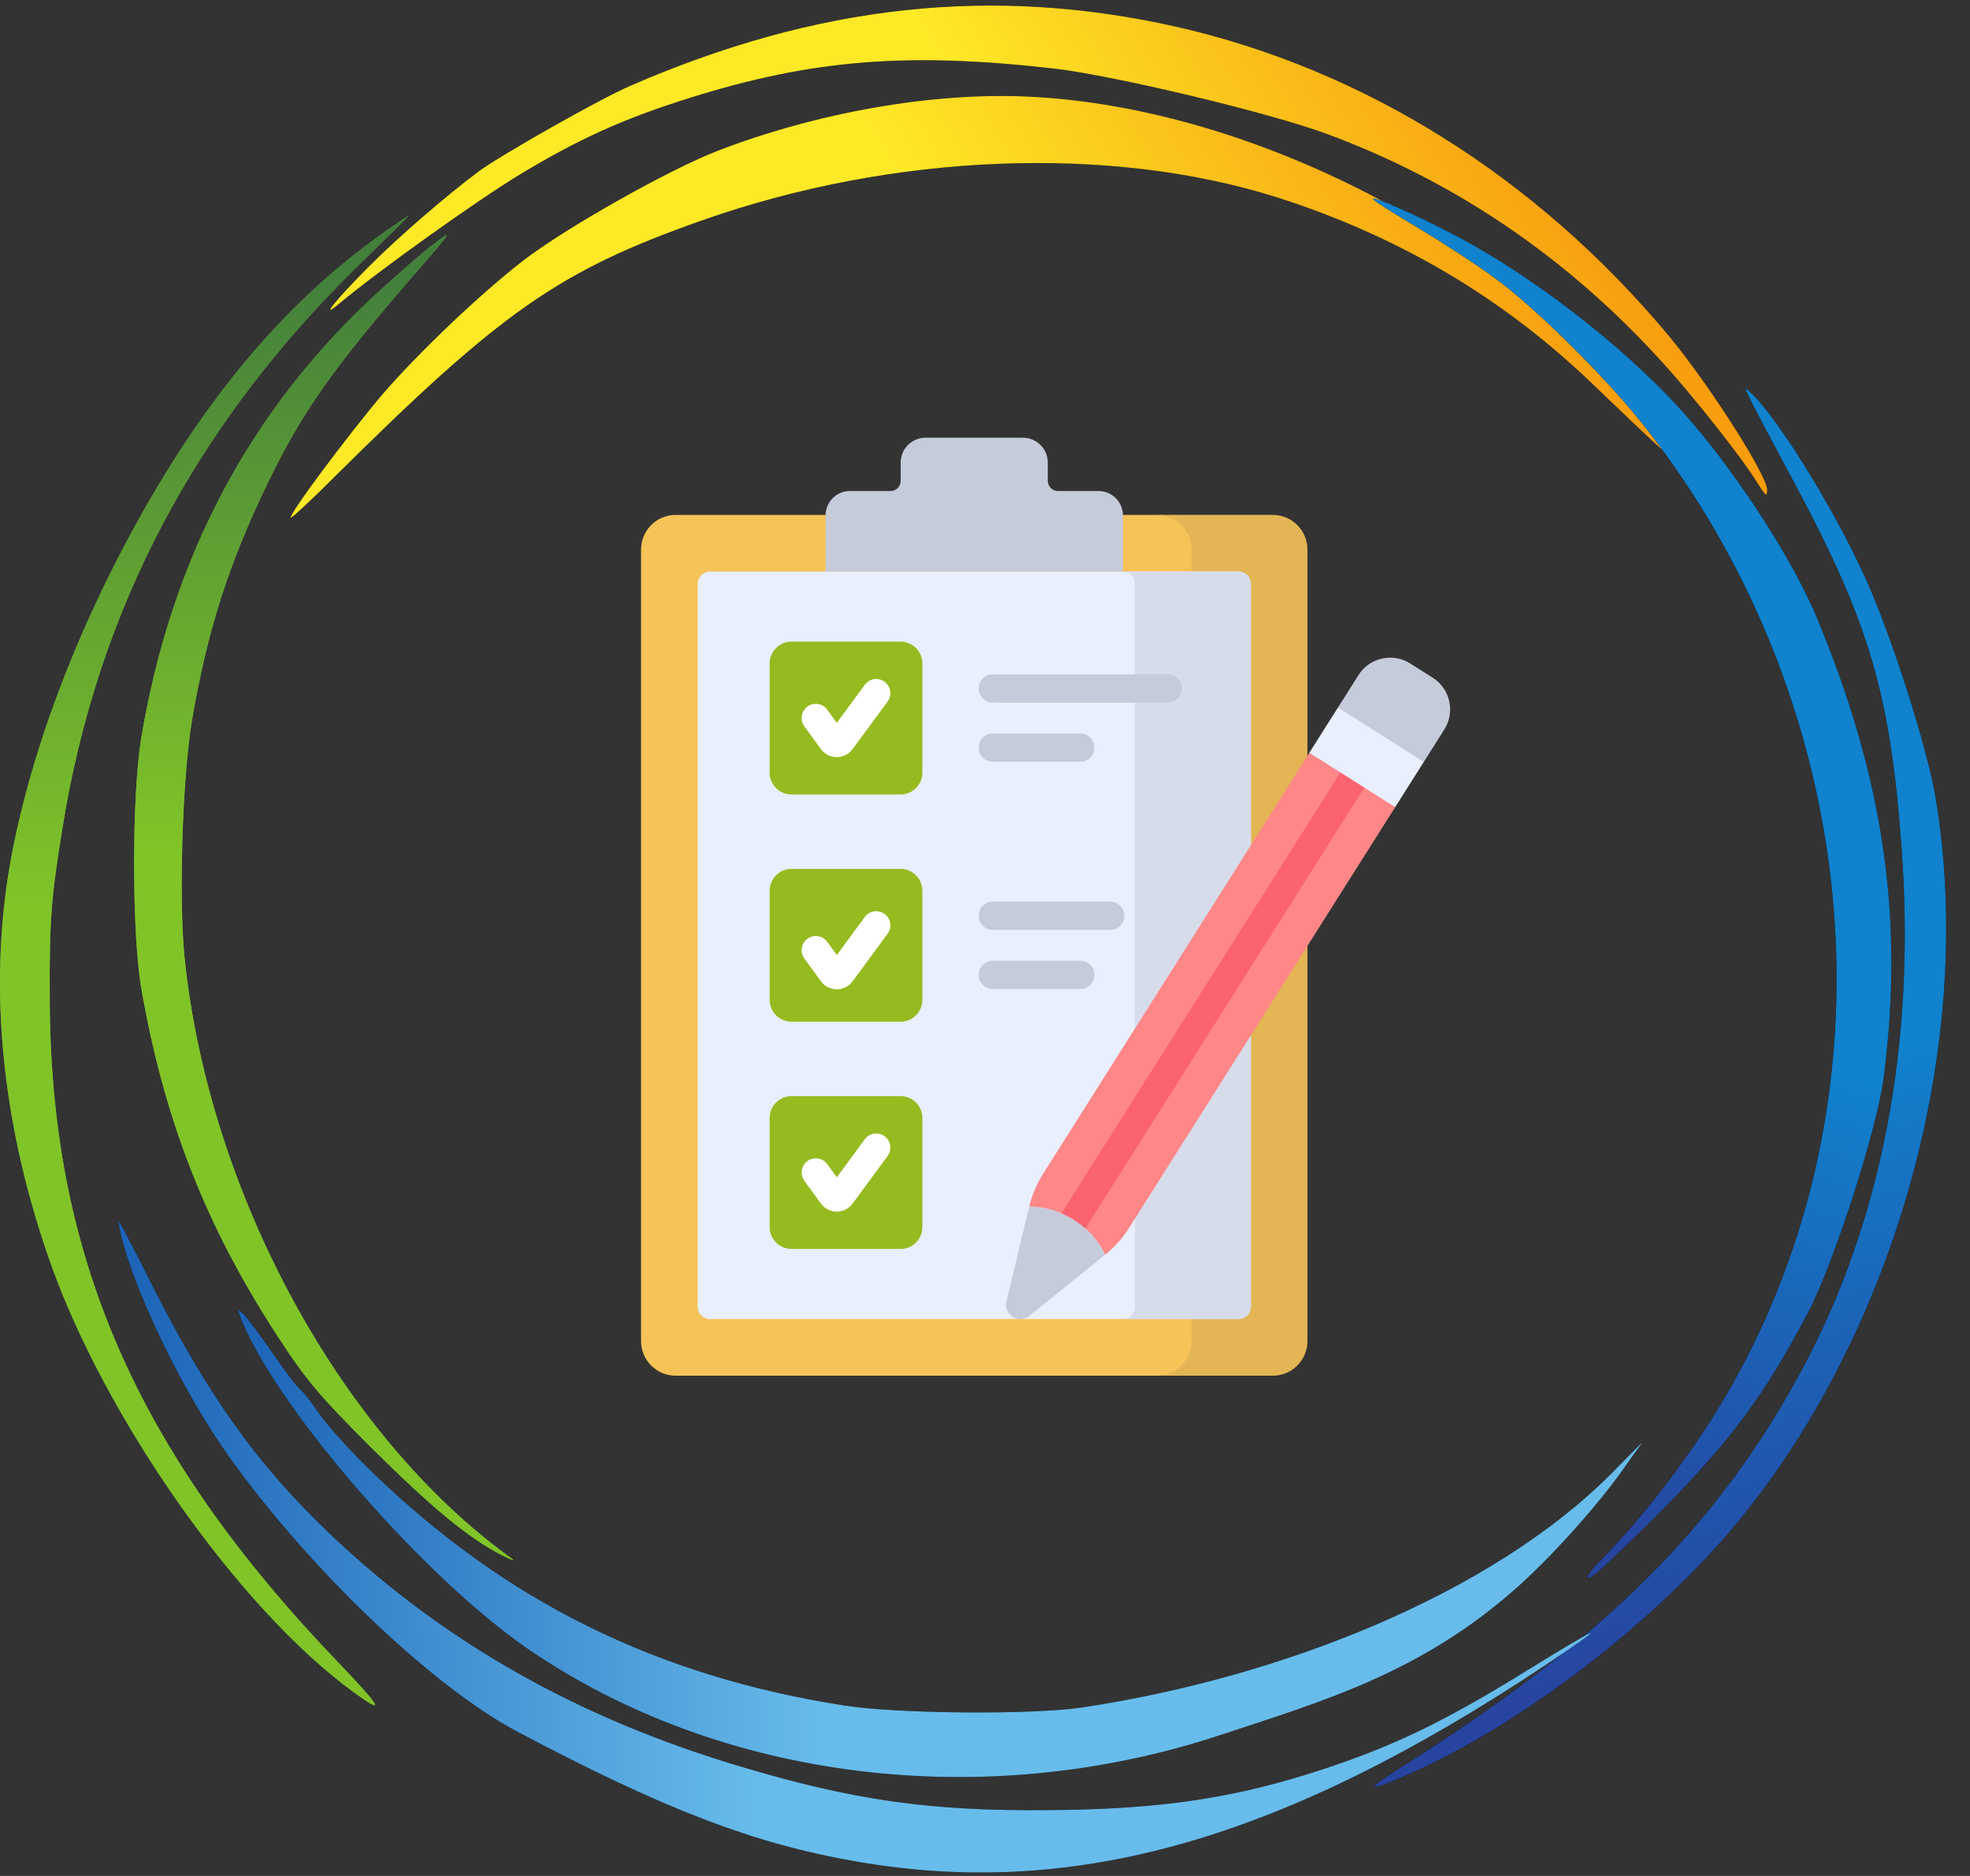 <svg width="126" height="120" viewBox="0 0 126 120" fill="none" xmlns="http://www.w3.org/2000/svg">
<rect x="0" y="0" width="126" height="120" fill="#333333" stroke="none"/>
<g clip-path="url(#clip0_9:3085)">
<path d="M30.589 10.984C28.471 12.575 25.618 15.032 23.608 17.033C21.432 19.22 20.398 20.519 21.695 19.424C24.263 17.281 30.502 12.829 33.249 11.166C36.999 8.894 39.923 7.571 44.212 6.234C51.939 3.822 57.994 3.32 67.347 4.378C71.133 4.802 81.251 7.217 84.91 8.586C93.113 11.629 100.316 16.538 106.339 23.199C108.333 25.381 111.485 29.382 112.391 30.878C112.958 31.767 113.016 31.816 113.03 31.331C113.018 30.386 109.25 24.489 106.702 21.438C98.248 11.32 87.239 4.43 75.225 1.707C63.486 -0.931 52.286 0.279 40.292 5.498C38.381 6.32 32.019 9.922 30.589 10.984Z" fill="black"/>
<path d="M30.589 10.984C28.471 12.575 25.618 15.032 23.608 17.033C21.432 19.22 20.398 20.519 21.695 19.424C24.263 17.281 30.502 12.829 33.249 11.166C36.999 8.894 39.923 7.571 44.212 6.234C51.939 3.822 57.994 3.32 67.347 4.378C71.133 4.802 81.251 7.217 84.91 8.586C93.113 11.629 100.316 16.538 106.339 23.199C108.333 25.381 111.485 29.382 112.391 30.878C112.958 31.767 113.016 31.816 113.03 31.331C113.018 30.386 109.25 24.489 106.702 21.438C98.248 11.32 87.239 4.43 75.225 1.707C63.486 -0.931 52.286 0.279 40.292 5.498C38.381 6.32 32.019 9.922 30.589 10.984Z" fill="url(#paint0_linear_9:3085)"/>
<path d="M33.469 16.663C30.778 18.741 26.755 22.551 24.407 25.289C22.22 27.875 18.35 33.048 18.614 33.113C18.679 33.129 19.92 31.985 21.331 30.57C32.106 19.87 35.769 17.315 44.935 14.088C57.101 9.8 70.967 9.245 81.636 12.614C89.404 15.08 96.123 19.05 101.825 24.532C105.988 28.538 107.229 29.663 107.373 29.576C107.455 29.526 106.963 28.76 106.297 27.846C97.602 15.942 80.523 6.846 65.719 6.177C59.611 5.898 52.245 7.195 45.866 9.658C42.76 10.867 36.201 14.56 33.469 16.663Z" fill="black"/>
<path d="M33.469 16.663C30.778 18.741 26.755 22.551 24.407 25.289C22.22 27.875 18.35 33.048 18.614 33.113C18.679 33.129 19.92 31.985 21.331 30.57C32.106 19.87 35.769 17.315 44.935 14.088C57.101 9.8 70.967 9.245 81.636 12.614C89.404 15.08 96.123 19.05 101.825 24.532C105.988 28.538 107.229 29.663 107.373 29.576C107.455 29.526 106.963 28.76 106.297 27.846C97.602 15.942 80.523 6.846 65.719 6.177C59.611 5.898 52.245 7.195 45.866 9.658C42.76 10.867 36.201 14.56 33.469 16.663Z" fill="url(#paint1_linear_9:3085)"/>
<path d="M87.834 12.753C87.88 12.843 89.176 13.664 90.739 14.595C92.279 15.519 94.529 16.973 95.705 17.855C98.27 19.739 102.657 24.096 105.059 27.11C118.992 44.736 121.437 69.034 111.151 87.923C109.017 91.893 105.534 96.611 102.474 99.704C100.982 101.212 101.347 101.405 102.878 99.934C109.872 93.301 112.394 90.161 115.664 83.914C117.277 80.859 120.06 72.216 120.474 68.976C121.796 58.855 120.515 49.934 116.257 39.627C114.711 35.907 111.346 30.645 108.065 26.845C104.622 22.841 98.953 18.322 93.962 15.532C91.31 14.074 87.663 12.421 87.834 12.753Z" fill="black"/>
<path d="M87.834 12.753C87.88 12.843 89.176 13.664 90.739 14.595C92.279 15.519 94.529 16.973 95.705 17.855C98.27 19.739 102.657 24.096 105.059 27.11C118.992 44.736 121.437 69.034 111.151 87.923C109.017 91.893 105.534 96.611 102.474 99.704C100.982 101.212 101.347 101.405 102.878 99.934C109.872 93.301 112.394 90.161 115.664 83.914C117.277 80.859 120.06 72.216 120.474 68.976C121.796 58.855 120.515 49.934 116.257 39.627C114.711 35.907 111.346 30.645 108.065 26.845C104.622 22.841 98.953 18.322 93.962 15.532C91.31 14.074 87.663 12.421 87.834 12.753Z" fill="url(#paint2_linear_9:3085)"/>
<path d="M24.626 14.818C17.749 19.658 12.19 26.535 7.279 36.215C4.212 42.276 1.936 48.626 0.809 54.376C-0.796 62.499 -0.005 71.484 3.11 80.445C6.584 90.532 15.233 102.871 22.613 108.238C24.674 109.748 24.434 109.269 21.703 106.417C8.644 92.808 3.181 80.229 3.181 63.697C3.157 58.809 3.277 57.443 3.972 53.106C6.2 39.066 12.478 27.158 23.044 16.855C24.769 15.178 26.159 13.812 26.111 13.812C26.087 13.812 25.416 14.267 24.626 14.818Z" fill="#6AAB30"/>
<path d="M24.626 14.818C17.749 19.658 12.19 26.535 7.279 36.215C4.212 42.276 1.936 48.626 0.809 54.376C-0.796 62.499 -0.005 71.484 3.11 80.445C6.584 90.532 15.233 102.871 22.613 108.238C24.674 109.748 24.434 109.269 21.703 106.417C8.644 92.808 3.181 80.229 3.181 63.697C3.157 58.809 3.277 57.443 3.972 53.106C6.2 39.066 12.478 27.158 23.044 16.855C24.769 15.178 26.159 13.812 26.111 13.812C26.087 13.812 25.416 14.267 24.626 14.818Z" fill="url(#paint3_linear_9:3085)"/>
<path d="M27.405 15.873C26.806 16.352 25.369 17.598 24.195 18.676C16.024 26.151 10.969 35.639 9.028 47.236C8.429 50.926 8.429 59.576 9.028 63.17C10.489 71.603 13.173 78.456 17.773 85.5C19.618 88.328 20.457 89.31 23.715 92.569C27.621 96.45 29.969 98.391 32.077 99.469C32.748 99.805 33.012 99.9 32.676 99.661C21.775 91.778 13.365 76.324 11.807 61.277C11.424 57.467 11.664 49.728 12.286 46.038C13.245 40.408 14.611 36.095 17.102 30.943C19.283 26.415 21.271 23.588 26.423 17.645C29.082 14.579 29.106 14.555 27.405 15.873Z" fill="#6AAB30"/>
<path d="M27.405 15.873C26.806 16.352 25.369 17.598 24.195 18.676C16.024 26.151 10.969 35.639 9.028 47.236C8.429 50.926 8.429 59.576 9.028 63.17C10.489 71.603 13.173 78.456 17.773 85.5C19.618 88.328 20.457 89.31 23.715 92.569C27.621 96.45 29.969 98.391 32.077 99.469C32.748 99.805 33.012 99.9 32.676 99.661C21.775 91.778 13.365 76.324 11.807 61.277C11.424 57.467 11.664 49.728 12.286 46.038C13.245 40.408 14.611 36.095 17.102 30.943C19.283 26.415 21.271 23.588 26.423 17.645C29.082 14.579 29.106 14.555 27.405 15.873Z" fill="url(#paint4_linear_9:3085)"/>
<path d="M111.959 25.572C112.187 26.052 113.453 28.44 114.755 30.866C119.551 39.823 120.91 44.394 121.619 54.178C122.558 66.655 120.366 78.145 115.229 87.657C109.842 97.651 102.567 104.879 89.65 113.026C87.052 114.66 87.4 114.725 90.716 113.214C98.102 109.8 106.544 103.156 111.642 96.75C121.569 84.275 126.361 66.196 123.789 50.97C123.254 47.796 120.98 40.675 119.352 37.07C117.369 32.672 113.813 26.891 112.069 25.209C111.53 24.702 111.53 24.702 111.959 25.572Z" fill="black"/>
<path d="M111.959 25.572C112.187 26.052 113.453 28.44 114.755 30.866C119.551 39.823 120.91 44.394 121.619 54.178C122.558 66.655 120.366 78.145 115.229 87.657C109.842 97.651 102.567 104.879 89.65 113.026C87.052 114.66 87.4 114.725 90.716 113.214C98.102 109.8 106.544 103.156 111.642 96.75C121.569 84.275 126.361 66.196 123.789 50.97C123.254 47.796 120.98 40.675 119.352 37.07C117.369 32.672 113.813 26.891 112.069 25.209C111.53 24.702 111.53 24.702 111.959 25.572Z" fill="url(#paint5_linear_9:3085)"/>
<path d="M7.719 78.924C8.606 82.683 11.788 89.221 14.748 93.322C19.942 100.539 27.681 107.89 33.071 110.762C42.508 115.757 48.236 117.947 54.793 119.079C68.727 121.509 82.076 117.677 98.835 106.52C103.177 103.624 102.584 103.811 97.6 106.896C92.405 110.107 89.219 111.647 84.735 113.133C79.066 115.017 74.271 115.746 66.985 115.788C59.508 115.859 54.571 115.155 47.407 113.011C37.072 109.938 28.527 105.13 21.26 98.267C16.463 93.722 13.301 89.293 9.614 81.979C8.615 79.974 7.722 78.276 7.648 78.207C7.574 78.137 7.608 78.472 7.719 78.924Z" fill="black"/>
<path d="M7.719 78.924C8.606 82.683 11.788 89.221 14.748 93.322C19.942 100.539 27.681 107.89 33.071 110.762C42.508 115.757 48.236 117.947 54.793 119.079C68.727 121.509 82.076 117.677 98.835 106.52C103.177 103.624 102.584 103.811 97.6 106.896C92.405 110.107 89.219 111.647 84.735 113.133C79.066 115.017 74.271 115.746 66.985 115.788C59.508 115.859 54.571 115.155 47.407 113.011C37.072 109.938 28.527 105.13 21.26 98.267C16.463 93.722 13.301 89.293 9.614 81.979C8.615 79.974 7.722 78.276 7.648 78.207C7.574 78.137 7.608 78.472 7.719 78.924Z" fill="url(#paint6_linear_9:3085)"/>
<path d="M15.497 84.566C17.965 90.412 27.261 101.05 33.874 105.555C46.166 113.917 62.938 115.978 78.032 110.994C84.789 108.766 91.001 106.967 97.183 101.408C99.411 99.396 102.314 96.151 103.944 93.803C105.165 92.03 105.806 91.494 103.098 94.225C95.407 101.964 81.962 107.304 69.215 109.221C66.004 109.7 57.451 109.628 54.025 109.101C42.044 107.232 32.389 102.464 23.835 94.198C22.469 92.88 20.96 91.203 20.456 90.484C19.953 89.741 19.378 88.999 19.139 88.807C18.923 88.639 18.108 87.537 17.318 86.387C16.527 85.237 15.712 84.159 15.497 83.991C15.185 83.703 15.185 83.775 15.497 84.566Z" fill="black"/>
<path d="M15.497 84.566C17.965 90.412 27.261 101.05 33.874 105.555C46.166 113.917 62.938 115.978 78.032 110.994C84.789 108.766 91.001 106.967 97.183 101.408C99.411 99.396 102.314 96.151 103.944 93.803C105.165 92.03 105.806 91.494 103.098 94.225C95.407 101.964 81.962 107.304 69.215 109.221C66.004 109.7 57.451 109.628 54.025 109.101C42.044 107.232 32.389 102.464 23.835 94.198C22.469 92.88 20.96 91.203 20.456 90.484C19.953 89.741 19.378 88.999 19.139 88.807C18.923 88.639 18.108 87.537 17.318 86.387C16.527 85.237 15.712 84.159 15.497 83.991C15.185 83.703 15.185 83.775 15.497 84.566Z" fill="url(#paint7_linear_9:3085)"/>
</g>
<path d="M76.362 85.784V35.153C76.362 33.929 75.37 32.937 74.147 32.937H43.215C41.992 32.937 41.001 33.929 41.001 35.153V85.784C41.001 87.008 41.992 88 43.215 88H74.147C75.37 88 76.362 87.008 76.362 85.784Z" fill="#F6C358"/>
<path d="M81.408 32.936H73.996C75.219 32.936 76.21 33.929 76.21 35.153V85.784C76.21 87.008 75.219 88 73.996 88H81.408C82.631 88 83.623 87.008 83.623 85.784V35.153C83.623 33.929 82.631 32.936 81.408 32.936Z" fill="#E3B554"/>
<path d="M44.621 83.585V37.351C44.621 36.914 44.975 36.559 45.412 36.559H79.212C79.649 36.559 80.003 36.914 80.003 37.351V83.585C80.003 84.023 79.649 84.377 79.212 84.377H45.412C44.975 84.377 44.621 84.023 44.621 83.585Z" fill="#E9EFFF"/>
<path d="M79.212 36.559H71.8C72.237 36.559 72.591 36.914 72.591 37.351V83.585C72.591 84.023 72.237 84.377 71.8 84.377H79.212C79.65 84.377 80.004 84.023 80.004 83.585V37.351C80.004 36.914 79.65 36.559 79.212 36.559Z" fill="#D7DCEB"/>
<path d="M67.017 30.758V29.592C67.017 28.713 66.305 28 65.426 28H59.197C58.319 28 57.606 28.713 57.606 29.592V30.758C57.606 31.118 57.315 31.409 56.956 31.409H54.363C53.501 31.409 52.802 32.109 52.802 32.972V36.559H71.821V32.972C71.821 32.109 71.122 31.409 70.26 31.409H67.667C67.308 31.409 67.017 31.118 67.017 30.758Z" fill="#C6CBDA"/>
<path d="M49.226 49.421V42.444C49.226 41.671 49.852 41.044 50.625 41.044H57.597C58.369 41.044 58.995 41.671 58.995 42.444V49.421C58.995 50.194 58.369 50.821 57.597 50.821H50.625C49.852 50.821 49.226 50.194 49.226 49.421Z" fill="#95BB20"/>
<path d="M49.226 63.957V56.98C49.226 56.207 49.852 55.58 50.624 55.58H57.596C58.369 55.58 58.995 56.207 58.995 56.98V63.957C58.995 64.73 58.369 65.357 57.596 65.357H50.624C49.852 65.357 49.226 64.73 49.226 63.957Z" fill="#95BB20"/>
<path d="M49.226 78.493V71.516C49.226 70.743 49.852 70.116 50.624 70.116H57.596C58.369 70.116 58.995 70.743 58.995 71.516V78.493C58.995 79.266 58.369 79.892 57.596 79.892H50.624C49.852 79.892 49.226 79.266 49.226 78.493Z" fill="#95BB20"/>
<path d="M53.52 48.431C53.518 48.431 53.517 48.431 53.516 48.431C53.117 48.43 52.738 48.236 52.503 47.913L51.446 46.461C51.152 46.057 51.241 45.49 51.645 45.196C52.049 44.902 52.615 44.991 52.909 45.395L53.522 46.237L55.313 43.802C55.609 43.399 56.175 43.313 56.578 43.609C56.98 43.906 57.066 44.472 56.77 44.875L54.532 47.918C54.296 48.239 53.918 48.431 53.52 48.431Z" fill="white"/>
<path d="M53.52 63.283C53.519 63.283 53.518 63.283 53.517 63.283C53.118 63.282 52.739 63.089 52.504 62.765L51.447 61.314C51.153 60.909 51.242 60.343 51.646 60.049C52.05 59.754 52.616 59.843 52.91 60.248L53.523 61.09L55.314 58.654C55.61 58.252 56.176 58.166 56.579 58.462C56.981 58.758 57.067 59.325 56.771 59.728L54.533 62.771C54.297 63.092 53.919 63.283 53.52 63.283Z" fill="white"/>
<path d="M53.52 77.503C53.519 77.503 53.518 77.503 53.517 77.503C53.118 77.502 52.739 77.308 52.504 76.985L51.447 75.533C51.153 75.129 51.242 74.563 51.646 74.268C52.05 73.974 52.616 74.063 52.91 74.467L53.523 75.309L55.314 72.874C55.61 72.472 56.176 72.385 56.579 72.682C56.981 72.978 57.067 73.545 56.771 73.948L54.533 76.99C54.297 77.311 53.919 77.503 53.52 77.503Z" fill="white"/>
<path d="M74.685 44.946H63.5C63 44.946 62.595 44.541 62.595 44.041C62.595 43.541 63 43.135 63.5 43.135H74.685C75.185 43.135 75.59 43.541 75.59 44.041C75.59 44.541 75.185 44.946 74.685 44.946Z" fill="#C6CBDA"/>
<path d="M69.092 48.729H63.5C63 48.729 62.595 48.324 62.595 47.824C62.595 47.324 63 46.918 63.5 46.918H69.092C69.592 46.918 69.997 47.324 69.997 47.824C69.997 48.324 69.592 48.729 69.092 48.729Z" fill="#C6CBDA"/>
<path d="M71.006 59.482H63.501C63.002 59.482 62.597 59.077 62.597 58.577C62.597 58.076 63.002 57.671 63.501 57.671H71.006C71.506 57.671 71.911 58.076 71.911 58.577C71.911 59.077 71.506 59.482 71.006 59.482Z" fill="#C6CBDA"/>
<path d="M69.093 63.265H63.5C63.001 63.265 62.596 62.859 62.596 62.359C62.596 61.859 63.001 61.454 63.5 61.454H69.093C69.593 61.454 69.998 61.859 69.998 62.359C69.998 62.859 69.593 63.265 69.093 63.265Z" fill="#C6CBDA"/>
<path d="M89.231 51.639L88.342 50.468L85.018 48.361L83.741 48.16L66.721 75.075C66.31 75.724 66.008 76.436 65.829 77.183C67.9 77.208 69.779 78.399 70.688 80.262C71.285 79.78 71.8 79.203 72.21 78.554L89.231 51.639Z" fill="#FF8787"/>
<path d="M91.634 43.351L90.198 42.441C89.078 41.731 87.596 42.064 86.887 43.185L85.57 45.268L85.99 46.115L89.987 48.648L91.06 48.747L92.378 46.663C93.086 45.543 92.753 44.06 91.634 43.351Z" fill="#C6CBDA"/>
<path d="M83.743 48.152L85.573 45.26L91.064 48.739L89.234 51.631L83.743 48.152Z" fill="#E9EFFF"/>
<path d="M70.688 80.262L65.842 84.17C65.158 84.721 64.165 84.092 64.371 83.238L65.829 77.183C67.9 77.208 69.78 78.399 70.688 80.262Z" fill="#C6CBDA"/>
<path d="M69.417 78.584L87.259 50.389L85.73 49.42L67.888 77.615C68.448 77.851 68.964 78.178 69.417 78.584Z" fill="#FB636F"/>
<defs>
<linearGradient id="paint0_linear_9:3085" x1="35.372" y1="43.329" x2="97.741" y2="5.551" gradientUnits="userSpaceOnUse">
<stop stop-color="#FEE927"/>
<stop offset="0.3" stop-color="#FEE927"/>
<stop offset="0.572" stop-color="#FEE927"/>
<stop offset="1" stop-color="#F89C0E"/>
</linearGradient>
<linearGradient id="paint1_linear_9:3085" x1="28.04" y1="48.682" x2="94.598" y2="8.366" gradientUnits="userSpaceOnUse">
<stop stop-color="#FEE927"/>
<stop offset="0.3" stop-color="#FEE927"/>
<stop offset="0.572" stop-color="#FEE927"/>
<stop offset="1" stop-color="#F89C0E"/>
</linearGradient>
<linearGradient id="paint2_linear_9:3085" x1="111.678" y1="18.212" x2="87.213" y2="94.185" gradientUnits="userSpaceOnUse">
<stop stop-color="#1082CE"/>
<stop offset="0.3" stop-color="#1082CE"/>
<stop offset="0.573" stop-color="#1082CE"/>
<stop offset="1" stop-color="#2744A0"/>
</linearGradient>
<linearGradient id="paint3_linear_9:3085" x1="13.056" y1="112.659" x2="13.056" y2="17.392" gradientUnits="userSpaceOnUse">
<stop stop-color="#80C428"/>
<stop offset="0.3" stop-color="#80C428"/>
<stop offset="0.573" stop-color="#80C428"/>
<stop offset="1" stop-color="#43803C"/>
</linearGradient>
<linearGradient id="paint4_linear_9:3085" x1="20.7" y1="102.98" x2="20.7" y2="18.229" gradientUnits="userSpaceOnUse">
<stop stop-color="#80C428"/>
<stop offset="0.3" stop-color="#80C428"/>
<stop offset="0.573" stop-color="#80C428"/>
<stop offset="1" stop-color="#43803C"/>
</linearGradient>
<linearGradient id="paint5_linear_9:3085" x1="89.222" y1="29.939" x2="112.951" y2="104.272" gradientUnits="userSpaceOnUse">
<stop stop-color="#1082CE"/>
<stop offset="0.3" stop-color="#1082CE"/>
<stop offset="0.573" stop-color="#1082CE"/>
<stop offset="1" stop-color="#2744A0"/>
</linearGradient>
<linearGradient id="paint6_linear_9:3085" x1="8.3" y1="99.861" x2="101.505" y2="96.874" gradientUnits="userSpaceOnUse">
<stop stop-color="#1C63B7"/>
<stop offset="0.428" stop-color="#68BCEB"/>
<stop offset="0.7" stop-color="#68BCEB"/>
<stop offset="1" stop-color="#68BCEB"/>
</linearGradient>
<linearGradient id="paint7_linear_9:3085" x1="15.263" y1="98.754" x2="102.809" y2="98.754" gradientUnits="userSpaceOnUse">
<stop stop-color="#1C63B7"/>
<stop offset="0.428" stop-color="#68BCEB"/>
<stop offset="0.7" stop-color="#68BCEB"/>
<stop offset="1" stop-color="#68BCEB"/>
</linearGradient>
<clipPath id="clip0_9:3085">
<rect width="125.07" height="120" fill="white"/>
</clipPath>
</defs>
</svg>

